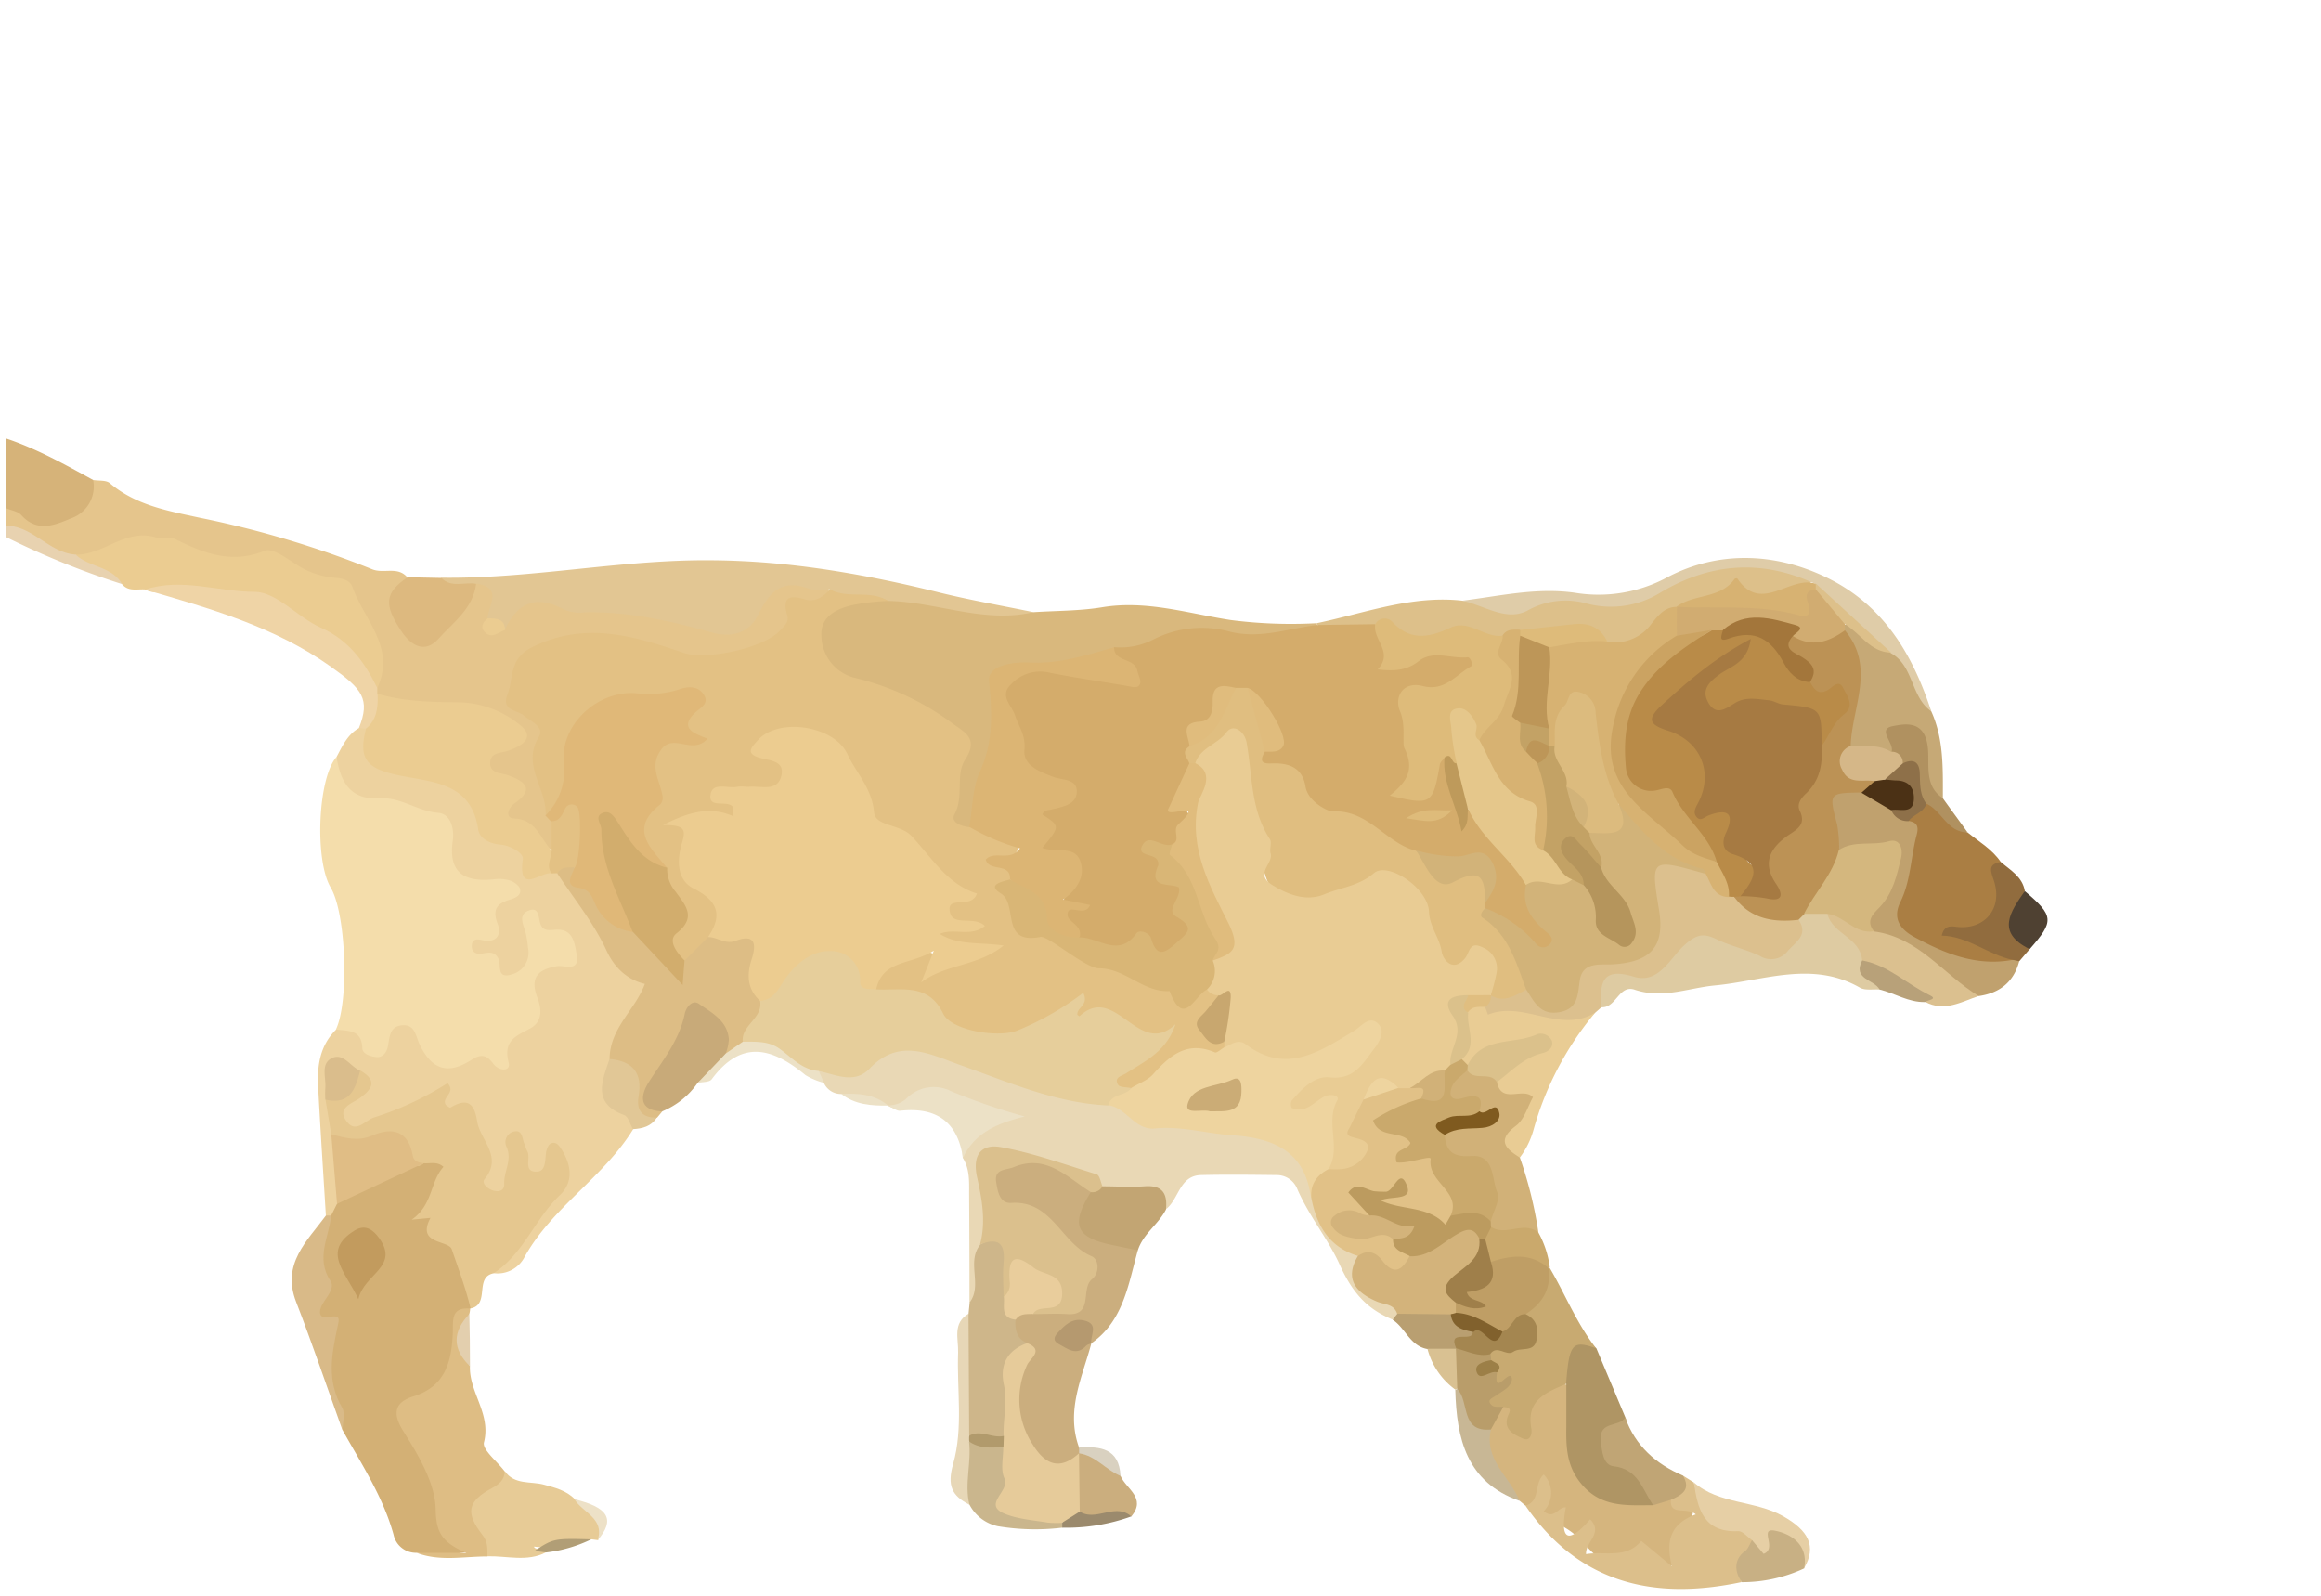 <svg id="Layer_1" data-name="Layer 1" xmlns="http://www.w3.org/2000/svg" viewBox="0 0 400 275"><defs><style>.cls-1{fill:#e5c58c;}.cls-2{fill:#d6b379;}.cls-3{fill:#e8d2b0;}.cls-4{fill:#edd29f;}.cls-5{fill:#f4ddab;}.cls-6{fill:#d3b075;}.cls-7{fill:#d9b87d;}.cls-8{fill:#e9d8b5;}.cls-9{fill:#e2c693;}.cls-10{fill:#e5c78f;}.cls-11{fill:#cbae7e;}.cls-12{fill:#ddbd85;}.cls-13{fill:#ebcc91;}.cls-14{fill:#debd84;}.cls-15{fill:#d5b57e;}.cls-16{fill:#dcc08e;}.cls-17{fill:#ddc08a;}.cls-18{fill:#aa7e43;}.cls-19{fill:#decba2;}.cls-20{fill:#dcbf8b;}.cls-21{fill:#c0a16e;}.cls-22{fill:#af9564;}.cls-23{fill:#e7cb96;}.cls-24{fill:#ceb68a;}.cls-25{fill:#c8aa71;}.cls-26{fill:#d1b178;}.cls-27{fill:#e9cc94;}.cls-28{fill:#c6a976;}.cls-29{fill:#efd4a6;}.cls-30{fill:#dfcca8;}.cls-31{fill:#c8aa79;}.cls-32{fill:#d9ba88;}.cls-33{fill:#c2a573;}.cls-34{fill:#ddb97f;}.cls-35{fill:#dbc08f;}.cls-36{fill:#ece1c6;}.cls-37{fill:#e6cfa5;}.cls-38{fill:#c0a575;}.cls-39{fill:#916c3e;}.cls-40{fill:#cab68d;}.cls-41{fill:#c8b084;}.cls-42{fill:#e7d7b7;}.cls-43{fill:#b09160;}.cls-44{fill:#e1c796;}.cls-45{fill:#c8b795;}.cls-46{fill:#b99f71;}.cls-47{fill:#caa96c;}.cls-48{fill:#4f4132;}.cls-49{fill:#b8a179;}.cls-50{fill:#d9c192;}.cls-51{fill:#9b8a6d;}.cls-52{fill:#e3cfae;}.cls-53{fill:#d9d1c0;}.cls-54{fill:#ede1c7;}.cls-55{fill:#b19e76;}.cls-56{fill:#e3c184;}.cls-57{fill:#e0b878;}.cls-58{fill:#e0bd85;}.cls-59{fill:#dabd8c;}.cls-60{fill:#c29b5e;}.cls-61{fill:#d4ac6b;}.cls-62{fill:#dcb574;}.cls-63{fill:#e6ce9b;}.cls-64{fill:#eed49f;}.cls-65{fill:#e1c187;}.cls-66{fill:#dbc08d;}.cls-67{fill:#d3b37b;}.cls-68{fill:#e6cb9a;}.cls-69{fill:#e9cd9c;}.cls-70{fill:#b5996f;}.cls-71{fill:#eccc90;}.cls-72{fill:#d2ad6d;}.cls-73{fill:#b99d6a;}.cls-74{fill:#e0be80;}.cls-75{fill:#b98b48;}.cls-76{fill:#d2b379;}.cls-77{fill:#bc9255;}.cls-78{fill:#d7b272;}.cls-79{fill:#debb7a;}.cls-80{fill:#8e7049;}.cls-81{fill:#d4b77e;}.cls-82{fill:#4b3115;}.cls-83{fill:#b19a6c;}.cls-84{fill:#bf9e65;}.cls-85{fill:#a48650;}.cls-86{fill:#9c7f47;}.cls-87{fill:#bc9b5f;}.cls-88{fill:#dbc18b;}.cls-89{fill:#7f5a1f;}.cls-90{fill:#d1ac71;}.cls-91{fill:#d5b788;}.cls-92{fill:#81612d;}.cls-93{fill:#9f7f4a;}.cls-94{fill:#d9b676;}.cls-95{fill:#c8a76f;}.cls-96{fill:#e5c78b;}.cls-97{fill:#e0bc7d;}.cls-98{fill:#be9a5b;}.cls-99{fill:#cbac76;}.cls-100{fill:#a67a42;}.cls-101{fill:#cba362;}.cls-102{fill:#a3763b;}.cls-103{fill:#dcbb7e;}.cls-104{fill:#c3a265;}.cls-105{fill:#b5955c;}.cls-106{fill:#bd9658;}</style></defs><path class="cls-1" d="M16.06,82.72c1,.16,2.2,0,2.84.52,4.51,3.85,10.11,4.81,15.6,6a170.35,170.35,0,0,1,29.63,8.86c2,.83,4.42-.58,6.08,1.41-.31,1.13-1.24,2-1.5,3.12a6,6,0,0,0,2.7,6.46c2.48,1.7,3.8-.58,5.33-2.07,2.13-2.08,3.16-5,5.63-6.84,4.32.29,3.74,3,2.87,5.81-.11.54-.55,1.29.1,1.57s1.06-.44,1.49-.89c2.12-3.8,5.06-4.24,9.28-3.49,9.31,1.64,18.8,2.15,28,4.49,2.34.59,4.05-1,5.5-2.73,5-6.14,5.18-6.17,13-3.88,1.1,2.74-1.19,2.84-2.74,3.31-1.27.39-2.33.6-3.13,2-3.36,5.87-12.26,9.43-18.69,7.54-2.55-.76-5.31-.93-7.67-2.09-6.39-3.18-12.27-1.28-18.09,1.44a5.32,5.32,0,0,0-1.1,9.21c2.45,1.92,3.33,4,2.36,6.9-1.29,3.82,2.11,6.9,1.59,10.58a19.31,19.31,0,0,1,.73,2.1,5.3,5.3,0,0,1-.49,4.33c-3.59-.51-5.25-3.92-8.18-5.46-.68-.36-.43-1.59.1-2.27,1.85-2.41.36-3.22-1.63-4.41-3.06-1.83-2.92-3.47.08-5.53.92-.63,2.48-.69,2.5-2.1,0-1.68-1.66-1.8-2.78-2.4-4.75-2.54-10.05-1.57-15.07-2.37-2.12-.33-4.37-.08-5.85-2.11a5,5,0,0,1-.51-1.4c1.78-5.71-1.37-10.18-3.77-14.83-.22-.44-.46-1.07-.86-1.18-5.9-1.6-10.66-7-17.52-5.32a10.13,10.13,0,0,1-7.65-1,16.46,16.46,0,0,0-16.17-.27,9,9,0,0,1-4.82.82c-4.85-.38-8.12-4-12.19-6v-3a1.72,1.72,0,0,1,1.82-.43C11.2,89.74,11.75,89.56,16.06,82.72Z"/><path class="cls-2" d="M16.06,82.72a5.82,5.82,0,0,1-3.85,6.62c-2.8,1.18-5.83,2.44-8.54-.58C3.1,88.11,2,88,1.1,87.58v-12C6.38,77.35,11.21,80.06,16.06,82.72Z"/><path class="cls-3" d="M1.1,90.58c4.65.11,7.41,4.74,12,5,2.76,1.53,7.47,0,8,5.1A140.35,140.35,0,0,1,1.1,92.58Z"/><path class="cls-4" d="M109.1,194.63C104,202.91,95.22,208,90.43,216.57a5.24,5.24,0,0,1-5.37,2.84c2.24-5.13,6.62-8.74,9.6-13.36,1.32-2.05,2.64-3.81,1.28-6.32-3.91,4.63-4.58,4.47-7-1.73-.32,1.69-.28,3.31-.67,4.87-.47,1.88-1.07,3.73-3.54,3.13-1.95-.48-2.61-2-2-3.88.74-2.25-.49-4.19-.65-6.23-.33-4.52-5.19-3.56-6.87-6.33-.3-.49-1.77.56-2.58,1.1-3,2-6.55,2.3-9.62,4a2.87,2.87,0,0,1-4-.82c-1.18-1.66-.51-3,.71-4.43.93-1.06,3.38-1.67,1.48-3.84-1-.65-2.07-2.31-3.19-1.28-1.54,1.4-.55,3.58-.54,5.43a45.1,45.1,0,0,1,.87,5.65c-.06,3.89,1,7.71.72,11.62a4,4,0,0,1-1.5,2.54,1.24,1.24,0,0,1-1.4,0c-.45-7.37-.94-14.74-1.33-22.12-.2-3.67.25-7.2,3.1-10,3.21-2.11,4.68,1,6.64,2.35,1.77-.73,1.85-2.89,3.44-3.58,2.32-1,3.94,0,4.89,2,1.88,4,4.15,5,8.74,3.42,2.62-.93,4.63-1.51,6.68-3.66s3.54-4.09,2.88-7.28c-.51-2.48.85-4,3.18-4.93,1.13-.42,3-.1,3-1.94s-1.9-2-3.26-2.52a16.81,16.81,0,0,1-2.28-1.45c0,1.74.46,3.31.18,4.88a5.11,5.11,0,0,1-3.29,4.06c-2,.8-3.11-.24-4-1.85a3.69,3.69,0,0,0-1.94-1.47c-3.08-1.31-3.65-3-.37-4.68,3.11-1.57.68-6.1,4.7-7-1.93-1.48-3.67-.87-5.26-1.15-3-.52-5.11-2-5-5.18.19-4.55-1.85-6.55-6.26-7.22-2.41-.37-4.76-1.26-7.24-1.63C59.12,138,57.28,135,58,130.44c1-1.86,1.88-3.89,3.91-5a1,1,0,0,1,1.28-.12c.21,4.77,2.8,6.49,7.44,7.35,5.36,1,11.27,2.24,13,9a3.31,3.31,0,0,0,2,2.13c2.56,1.16,5.11,2.2,6.32,5.15.49,1.19,2.12.45,3.21.72a4,4,0,0,1,1.32.55,48.14,48.14,0,0,1,7.73,10.29c2.09,3.89,4.27,7.89,9.72,8.54-3.95,4.65-6.55,8.79-7.95,13.61-.85,3.4-1.05,6.55,2.44,8.83A2.26,2.26,0,0,1,109.1,194.63Z"/><path class="cls-5" d="M58,130.44c.68,4.34,2.35,7.48,7.59,7.14,3.48-.22,6.4,2.22,9.94,2.5,2.1.16,2.81,2.67,2.5,4.82-.8,5.57,2.07,7.12,7,6.64a6.64,6.64,0,0,1,2.48.1,3.3,3.3,0,0,1,2,1.27c.59,1.25-.62,1.82-1.5,2.08-2.35.68-3.23,1.66-2.22,4.29.7,1.82-.3,3.3-2.68,2.73-.92-.22-1.73-.22-1.8.93-.06,1,.6,1.52,1.59,1.41s2.24-.64,3,.85c.53,1.07-.42,3.57,2.31,2.71A3.88,3.88,0,0,0,91,163.33a20.11,20.11,0,0,0-.37-2.45c-.35-1.4-1.44-3.16.4-3.93,2-.85,1.7,1.31,2.16,2.41s1.48.94,2.52.86c3.12-.25,3.34,2.41,3.68,4.35.52,3-2.09,1.71-3.41,1.93-3.33.57-4.7,2-3.34,5.5.73,1.9.89,4.1-1.34,5.27-2.41,1.27-4.61,2.09-3.64,5.83.42,1.6-1.66,1.55-2.66.2s-1.93-1.82-3.67-.7c-4.11,2.66-6.86,1.79-9-2.58-.7-1.46-.75-3.51-3-3.34s-2.17,2.11-2.5,3.73c-.22,1-.92,1.91-2.07,1.74-.94-.13-2.28-.48-2.32-1.55-.13-3.24-2.5-2.92-4.56-3.18,2.32-4.84,1.76-20.07-.91-24.5C54.18,148.16,54.78,134,58,130.44Z"/><path class="cls-6" d="M57.07,209.47l1-2c3.94-4.31,9.63-5.3,14.58-7.72,5,0,5.14.06,3.36,4.38s-2.31,8,2.75,10.37A2,2,0,0,1,80,216c.12,2.59.48,5,2.34,7.08.71.81-.51,1.73-1.25,2.39h0c-2,1.35-1.61,3.46-1.81,5.41-.45,4.52-2,8.44-6.47,10.43-2.86,1.27-2.57,3-1.7,5.61,1.73,5.29,5.9,9.71,5.47,15.81-.15,2.12,3,2.4,3.71,4.72a21,21,0,0,1-8.46.14,3.94,3.94,0,0,1-4-3.11c-1.82-6.57-5.53-12.16-8.78-18-.86-5.7-4.75-11-2-17.15.54-1.21-.55-1.25-1.25-1.53-.85-.35-1.56-1.19-1.29-1.88C56.48,220.62,52.32,214.32,57.07,209.47Z"/><path class="cls-7" d="M178.1,105.5c4-.26,8-.21,11.86-.85,7.61-1.26,14.8,1.07,22.11,2.2a81.22,81.22,0,0,0,14.86.55c.06.27.13.53.19.8-3.67,2.75-8.26,2.92-12.21,2.46-6.25-.72-12.14-.91-18,1.66a11.81,11.81,0,0,1-4.39.62c-4.94,1.22-9.78,2.56-15,2.61-5,0-5.7,1.56-5.33,6.42.27,3.66.22,7.2-1.86,10.54-1.92,3.08-.37,7.34-3.11,10.26-3.1.78-4-.9-3.62-3.51.32-2.29.32-4.69,1.09-6.86,1.26-3.59.24-5.78-3-7.78a44.83,44.83,0,0,0-11.13-5.37,17.42,17.42,0,0,1-6-2.44c-2.62-2-4.54-4.61-4-8s3-4.9,6.17-5.68a32.79,32.79,0,0,1,6.89-.91,11.05,11.05,0,0,1,3.9.22C164.19,104.72,171.16,105,178.1,105.5Z"/><path class="cls-8" d="M145,188.53a3.21,3.21,0,0,1-3-1.88c-.5-.79-1.9-1.38-.54-2.57,4.21,0,8.18-.56,11.57-3.51,1.76-1.54,4-1.18,6.21-.58a143.06,143.06,0,0,1,14.15,4.86c5.77,2.26,11.77,3.42,17.79,4.58,7.19,4.52,15.52,3.91,23.42,5.08,7.57,1.12,10.75,3.74,12.26,11.22A16.25,16.25,0,0,0,234.44,216c-.42,3.92.88,6.7,5,7.76a2.65,2.65,0,0,1,1.84,2.15c-.06.83-.65,1.18-1.31,1.48-4.46-1.85-6.92-4.65-9.12-9.52-1.91-4.24-5.3-8.36-7.29-13a3.79,3.79,0,0,0-3.54-2.37c-4.32-.05-8.64-.11-13,0-3.8.07-3.82,4.21-6.13,5.92-2.74-4-7.43-1.67-10.88-3.35-5-3.88-11.09-4.72-17-5.91-2.59-.52-3.28,1.3-3.13,3.74.25,4.07,1.48,8.16.14,12.26a28.46,28.46,0,0,0-.78,5.66c-.19,1.47.07,3.34-2.16,3.66q0-9.37-.06-18.74c0-2.13.12-4.29-1.1-6.21-.46-4.66,3.58-5.19,6.34-7.18a45.48,45.48,0,0,1-5.61-1.86c-3.5-1.54-6.9-2.35-10.41,0a2.79,2.79,0,0,1-3.28,0h0C150.4,189.55,147.61,189.29,145,188.53Z"/><path class="cls-9" d="M178.1,105.5c-8.58,2-16.69-1.8-25.1-1.94-1.7-1-3.5-.55-5.24-.25-2,.32-3.57,0-4.74-1.74-1.17,0-2.46.32-3.48-.07-4.62-1.77-6.86.31-8.82,4.35-1.45,3-4.27,4.2-8,3.16-7.16-2-14.43-3.66-22-3.47a7,7,0,0,1-3.42-.44c-4.78-2.64-8.1-1.37-10.29,3.46-.88-.84-2.36-.79-3-2,.19-2.28,2.74-5.36-2-6-2.26,1.28-4.47,2.27-6-1,15.74.22,31.22-3.21,47-3,13.37.13,26.28,2.42,39.15,5.62C167.45,103.47,172.8,104.4,178.1,105.5Z"/><path class="cls-10" d="M81.1,225.49c-.82-3.47-2.11-6.86-3.24-10.19-.55-1.63-6.17-.79-3.67-5.42l-3.24.31c3.69-2.55,3.14-6.54,5.48-9.1-1.11-1-2.3-.52-3.39-.63-.38.35-1.12.65-1.29.38-2.61-4.43-6.47-4.54-10.87-3.46-1.51.37-2.77-.76-3.79-1.89q-.5-3-1-6c2.67-.85,4.1-3.17,6-5,2.88,1.67,2.23,3.09-.12,4.77-1.28.91-4,1.66-2.23,4,1.63,2.14,3.15-.2,4.75-.69a53.86,53.86,0,0,0,12.64-5.91c1.58,1.66-1.14,2.43-.29,3.77.25.15.65.52.79.44,2.8-1.65,4.09-.93,4.6,2.35s4.52,6.08,1.27,10c-.58.7.61,1.77,1.69,2S86.94,205,86.9,204c-.09-2.12,1.41-4.08.41-6.33a1.87,1.87,0,0,1,1.42-2.7c1.33-.22,1.25,1.24,1.62,2.1.19.45.32.94.55,1.38.6,1.16-.78,3.54,1.6,3.46,1.56,0,1.43-1.93,1.6-3.24.08-.58.38-1.4.82-1.6.94-.44,1.49.41,1.92,1.11,1.65,2.68,2,5.56-.37,7.8-4.3,4.09-6.26,10.12-11.41,13.45C81.7,220.11,84.51,224.82,81.1,225.49Z"/><path class="cls-11" d="M196.09,215.48c-1.65,5.86-2.47,12.13-8,16-1.12-1.24-1.92-3.81-4.15-1.11,1.16,1.69,3,0,4.15,1.1-1.57,5.88-4.46,11.61-2.12,18,.14.21.27.43.4.64,0,.24-.1.49-.16.73-3.37,3-5.52,3.13-8.19,0-3.59-4.23-4.18-9.11-2.74-14.36.41-1.47,2-2.85.49-4.54a4.36,4.36,0,0,1-1.37-4.85c.7-1.34,2-1.69,3.32-1.88,7.4-.15,8.23-.61,9-4.94.19-1,.51-2.15-.36-2.81-3.63-2.76-5.57-7.57-10.71-8.52-3.08-.57-5.52-2.5-4.77-5.84s3.85-3.64,6.85-3.35A15.31,15.31,0,0,1,188.46,205a5.23,5.23,0,0,1-.46,2.89c-1.09,3.08.22,4.71,3.21,5.36C193,213.66,194.77,214.07,196.09,215.48Z"/><path class="cls-12" d="M105.05,182.49c.07-5.42,4.43-8.42,6.08-12.94-2.44-.57-5-2.2-6.65-5.84-2.17-4.69-5.56-8.82-8.43-13.19-.1-2,1.28-1.65,2.5-1.54,3.57,3.64,5.7,8.7,10.73,10.89a18.37,18.37,0,0,1,5.66,5.23c.92,1.37,1.86,1.85,2.68-.11,1.22-1.85,2.27-3.87,4.75-4.33a24.26,24.26,0,0,1,3.41.05c5,.08,5.41.39,5,5.26a13.52,13.52,0,0,0,.92,6.19c.82,3.23-1.55,5.13-3.07,7.39-1.22.69-1.82,2.44-3.63,2.1-.72-.78-.61-1.83-.88-2.77-.54-1.83-1.6-3.55-3.48-3.77-2.3-.28-2.15,2.09-2.61,3.52a20.81,20.81,0,0,1-3.81,6.29c-1.71,2.22-2.17,4.38-.08,6.61l-.89,1.07c-2.74,1.27-4.21-.11-4.29-2.63C108.84,186.73,107.06,184.61,105.05,182.49Z"/><path class="cls-13" d="M21.05,100.69c-1.74-3.12-5.64-2.88-8-5.1,4.81.06,8.57-4.53,13.73-3,1.09.32,2.48-.15,3.43.32,4.93,2.45,9.72,4.33,15.42,2,1.28-.51,3.67,1.22,5.31,2.29a14.28,14.28,0,0,0,6.45,2.34c1.38.14,2.87.26,3.36,1.66,2,5.64,7.54,10.44,4.26,17.37a1.62,1.62,0,0,1-2.13-.77c-3.2-8.19-11.48-10.32-18-13.78-4-2.1-9.92-1.54-15-2-1.62-.14-3.31.43-4.87-.43C23.66,101.48,22.14,102,21.05,100.69Z"/><path class="cls-14" d="M71.81,267.6h8.56c-4.49-1.92-5.21-3.78-5.29-7.56-.11-4.54-3-9.31-5.58-13.42-2.13-3.38-1.18-5.08,1.8-6,5.49-1.74,6.5-6,6.73-10.79.1-2.11-.47-4.62,3-4.32a5,5,0,0,1-.15.94,10.14,10.14,0,0,0,.11,9c-.15,4.49,3.67,8.17,2.42,13.1-.33,1.27,2.29,3.3,3.56,5s-.11,2.82-1.31,3.62c-2.8,1.89-3.89,4-1.55,7a2.82,2.82,0,0,1-.13,4.05C79.94,268.21,75.81,269.12,71.81,267.6Z"/><path class="cls-15" d="M262.9,259.47l-1-.83c-3.36-3.31-7-6.5-6-12a7.27,7.27,0,0,1,2.66-4.47c3.13-1.17,2.21,2,3.53,3.46,1.5-4,2.54-8.68,8.39-6.85,1,2,.72,4.21.74,6.34.11,10.14,2.89,12.9,13.09,12.93a14.45,14.45,0,0,1,3.6,0c4.77,1.78,4.77,1.78,1.94,6.13-.18.28-.48.53-.51.85-.39,4.43-1.21,7.68-5.85,2.55-.87-1-1.76.32-2.61.63-4.45,1.6-5.16.79-8.25-2.61a13.66,13.66,0,0,0-4.6-3.19c-3.66-1.06-2.49-3.07-1.91-5.29C265.28,258.45,264.87,260,262.9,259.47Z"/><path class="cls-16" d="M276,173.57l-1.07.94a10.35,10.35,0,0,1-10.15,2c-2.21-.69-4.32-1.36-6.69-.6-1.48.48-2.57-.14-2.69-1.88a3.91,3.91,0,0,1,1.34-2.56c2.21-.62,4.31-1.91,6.76-1.19,4.86,3.73,5,3.75,7.59-1.76,1.26-2.73,3.55-3.23,6.09-3.51,6.78-.76,8.19-2.68,6.91-9.44-.15-.82-.4-1.62-.52-2.44-.62-4.25.57-5.48,4.84-5a12.61,12.61,0,0,1,5.23,1.46c1.8,1,2.52,3.39,4.74,3.92a11.65,11.65,0,0,1,1.29.6c2.86,2.91,6.8,3,10.41,3.95,2,1.62,1.67,3.41.24,5.15-1.62,2-3.49,3.62-6.33,2.92a36.44,36.44,0,0,1-6.53-2.31c-3.17-1.45-5.67-.82-8,1.64-2.57,2.72-5.41,4.74-9.56,3.93C276.65,168.72,277.65,172.48,276,173.57Z"/><path class="cls-17" d="M226.93,107.4c8.27-1.73,16.33-4.84,25-3.89,9,1,18-1.76,27,0a6.86,6.86,0,0,0,5.19-1.29c9.09-6,18.73-6.55,28.75-2.63-3.2,3.42-8.28,4.6-12.11,2.71-.94-.47-2-1-2.72-.25-2.5,2.64-6.28,1.68-9.05,3.44a23.45,23.45,0,0,0-4.61,3.8c-2.26,2.1-4.77,3-7.77,1.78-2.6-2.31-5.64-2.53-8.87-1.85a26.76,26.76,0,0,1-5.43.64,15.77,15.77,0,0,0-3.68.51c-4.4-.54-8.72-1.22-13.16.23-3.32,1.07-5.92-3.08-9.47-1.93-3.07.15-6.23,1.06-9-1Z"/><path class="cls-18" d="M339.08,143.44c2,1.62,4.25,2.92,5.73,5.1-.31,1.52.37,2.94.42,4.41.17,4.69-2.6,7.83-7.19,8,2.73.66,5,1.88,7.48,2.7,1,.34,2.41.91,1,2.43-7,2.35-12.67-.8-18.19-4.31-2.58-1.65-2.79-4.32-1.86-7.13,1.37-4.1,2.48-8.27,2-12.67,0-2.17,1.56-3,3.23-3.78C335.44,138.21,335.94,142.67,339.08,143.44Z"/><path class="cls-19" d="M276,173.57c-.29-4-.08-7,5.6-5.25,4.3,1.3,6.24-3.28,8.78-5.53,2.06-1.83,3.27-2,5.49-.91s5,1.7,7.42,2.85a3.64,3.64,0,0,0,4.86-.91c1.42-1.55,3.59-2.79,1.76-5.38-.14-.93.44-1.38,1.18-1.72a5.3,5.3,0,0,1,3.72.16c2.48,2.48,6,4,6.85,8-.8,2.5,2.62,3.32,2.28,5.65-1.15-.09-2.51.19-3.41-.33-8.23-4.73-16.72-1.16-24.92-.39-4.63.43-9,2.36-13.84.76C279,169.59,278.55,173.75,276,173.57Z"/><path class="cls-20" d="M262.9,259.47c2.66-.77,1.4-3.86,3.15-5.37a4.56,4.56,0,0,1,0,6.32c1.84,1.54,2.45-.78,3.81-.66-1,5.29.14,6.71,4.19,2.06,2.31,2.35-.81,3.86-.71,6,3.29-.55,6.91.87,9.52-2.28l5.28,4.38c-1.07-4.2-.39-7.29,4.11-8.95-1.58-1.37-4.51.34-4.29-2.51a25,25,0,0,1,2.06-4.18l1.9,1.19c1.25,5.43,6.33,6.54,10.19,9,1.2,3.16-3.31,5-1.95,8.16C285.07,275.84,272.13,272.89,262.9,259.47Z"/><path class="cls-21" d="M328.93,141.47c1.5.24,1.77,1,1.37,2.45-1,3.8-1,7.85-2.77,11.47-1.44,2.87-.08,4.75,2.39,6.09,5.27,2.86,10.71,5.08,16.93,3.93a.81.81,0,0,1,1.14.24c-.95,3.6-3.37,5.49-7,6-2.8,0-5-1.75-6.76-3.39a40.65,40.65,0,0,0-11.91-7.43c-1.35-1.51-1.08-3,.05-4.49a21.51,21.51,0,0,0,2.45-3.74c2.33-5,1.57-6.06-3.83-5.82-1.57.08-3.31.91-4.68-.66a18,18,0,0,1-1.32-4.2c-1.39-5.16-.54-6.2,5.12-6.36a13.29,13.29,0,0,1,5.94,3A25.09,25.09,0,0,1,328.93,141.47Z"/><path class="cls-22" d="M284.91,259.39c-4.55,0-9.05.47-12.49-3.81-2.44-3-2.53-6.24-2.48-9.7,0-2.47,0-4.93,0-7.39-1.34-1.41-1-3-.55-4.64,1.08-3.69,2.53-4,5.73-1.5l5,11.92a1.26,1.26,0,0,1-.5,1.68c-3.38,2.51-2.52,4.56.74,6.19C283.37,253.66,285.21,255.82,284.91,259.39Z"/><path class="cls-23" d="M84,268.19c0-1.27.1-2.46-.84-3.66-3-3.84-2.62-5.81,1.67-8.11,1.29-.7,2.1-1.43,2.16-2.9,1.69,2.41,4.45,1.7,6.76,2.33,1.92.52,3.86,1,5.32,2.51,2.37,1.76,6.51,2.53,4,7.05l-1.11-.14c-3.33.21-6.48,1.82-9.9,1.25l0,.12c.52.6,1.61,0,2,.89C90.84,269.19,87.39,268.1,84,268.19Z"/><path class="cls-24" d="M175,227.44c-.09,1.72.19,3.26,2,4a16.09,16.09,0,0,0-2.6,11.72,5.6,5.6,0,0,1-1.3,4.56c-2.58,1.09-5,1.35-6.9-1.27,0-6.7-.9-13.44.72-20.08.06-.64.13-1.28.19-1.92,2.28-3-.64-7,1.86-10,4-2,4.88-1.56,5.31,2.51a53.45,53.45,0,0,1,.08,5.37C174.59,224,174,225.82,175,227.44Z"/><path class="cls-25" d="M275.08,232.35c-4.11-1.45-4.65-.81-5.18,6.14-3.38,1.45-6.9,2.75-6,7.63.18.92-.14,2.37-1.48,1.77s-3.23-1.42-2.67-3.51c.27-1,1.13-1.79-.66-1.91-1.64.79-3.91.89-2.71-1.36a7,7,0,0,0,.89-4.57c2.16-1.62-1.57-1.21-.81-2.34a2.59,2.59,0,0,1,.12-1.35c.73-1.15,1.89-1.07,3-1.11,3.73-.12,4.56-1.91,2.86-5.09.27-3.18,3.79-4.7,4-7.89l.56-.39C269.75,223,271.71,228.09,275.08,232.35Z"/><path class="cls-26" d="M261.93,199.48a70.46,70.46,0,0,1,3.21,13c-2.81.56-5.65,1.6-8.32-.45a3.41,3.41,0,0,1-.56-1.31c-.13-1.8.55-3.59.31-5.35-.31-2.27-.91-5.07-3.82-4.81-4.31.39-4.45-2.12-4.46-5.1,1.45-2.75,4.25-1.53,6.42-2.14,1.59-.46,1.33-.88.23-1.58-.32-.51-.42-1.36-1.22-1.25-2.05.28-4.18.47-4.38-2.28-.18-2.45,1.34-3.85,3.77-4.2,1.91.2,3.85.27,5.38,1.68,1.42,2.57,5.91.46,6.35,3.55.32,2.29-2,4.32-3.19,6.48C261,197,261.46,198.24,261.93,199.48Z"/><path class="cls-27" d="M261.93,199.48c-2.52-1.55-4-3-.65-5.49,1.42-1.08,2-3.28,2.91-4.91-1.77-1.83-5.39,1.29-6.21-2.58,1-3.48,4.29-4.58,7.64-6.54a24.22,24.22,0,0,0-12.74,3.81,1.44,1.44,0,0,1-1.44-1.32c1.17-2.77-.16-5.85,1.07-8.63a2.2,2.2,0,0,1,3.43-.3c.16.44.33.89.49,1.34,6.11-2.51,12.39,3.36,18.48-.35a54.09,54.09,0,0,0-10.61,20.14A14.32,14.32,0,0,1,261.93,199.48Z"/><path class="cls-28" d="M332.83,122.58c2.18,4.79,2,9.89,2,15-2.34.24-2.59-1.54-2.95-3.12-.3-1.27-.31-2.61-.69-3.87-.46-1.53-.42-3.44-2.47-3.87-2.63-.55-1.58,2.47-3,3.17a11.22,11.22,0,0,1-6.59-.84c-2-2.39-.82-5.08-.44-7.55.67-4.31.76-8.43-1.41-12.36a2.88,2.88,0,0,1,.34-1.41c3.85-.72,5.31,3.7,8.69,4C329.91,114.48,330.42,119.1,332.83,122.58Z"/><path class="cls-29" d="M25,101.61c6.29-2.1,12.59.38,18.89.39,3.78,0,7.39,4.39,11.36,6.15,4.87,2.15,7.57,5.95,9.77,10.41l0,1c1.25,2.64,1.64,5-2,6l-1.17-.09c2-5,.59-6.73-4.81-10.56C47.34,108,36.2,104.86,25,101.61Z"/><path class="cls-30" d="M332.83,122.58c-3.57-2.48-3-7.83-6.93-10-4.54-3.46-9.51-6.44-12.88-11.25,0-.23-.09-.45-.14-.68-9.16-4.32-18.16-3.65-26.69,1.46A16.23,16.23,0,0,1,273.41,104a13.35,13.35,0,0,0-10.05,1.16c-3.75,2.07-7.6-.89-11.41-1.63,6.47-.8,12.85-2.33,19.52-1.37a24.91,24.91,0,0,0,16-2.74c8.46-4.41,18.21-4.31,27.29.09C324.58,104.24,329.6,112.72,332.83,122.58Z"/><path class="cls-31" d="M114.11,191.53c-4.18-.17-3.71-2.85-2.27-5.1,2.4-3.74,5.23-7.18,6.16-11.71.22-1.09,1.29-2.55,2.46-1.73,2.21,1.54,4.93,2.92,5.15,6.15a8.79,8.79,0,0,1-.53,2.4c-.1,3.14-3,3.66-4.85,5.08A13.83,13.83,0,0,1,114.11,191.53Z"/><path class="cls-32" d="M57.07,209.47c-.37,3.74-2.72,7.36-.12,11.28.82,1.23-.65,2.72-1.39,4-.61,1.08-.8,2.6,1.12,2.21,2.1-.43,1.75.45,1.47,1.77-1,4.67-1.89,9.3.81,13.84.58,1,.08,2.59.07,3.92-2.66-7.38-5.17-14.82-8-22.13-2.55-6.56,1.87-10.47,5.14-14.89Z"/><path class="cls-33" d="M196.09,215.48l-4.36-.91c-6.37-1.3-7.26-3.48-3.74-9.13a2.28,2.28,0,0,1,2-1c2.42,0,4.84.16,7.24,0,3.07-.24,4,1.2,3.71,4C199.64,211,197,212.61,196.09,215.48Z"/><path class="cls-34" d="M76.06,99.6c1.75,1.77,4,.66,6,1-.52,4.29-4,6.69-6.53,9.52-2.19,2.44-4.59,1.35-6.4-1.4-3-4.54-2.86-6.54,1.12-9.24Z"/><path class="cls-35" d="M322.93,160.51c7.71,1,12,7.43,18.07,11.13-3,1-5.92,2.8-9.23,1-3.2-3-7.84-3.84-10.85-7.14-.31-3.93-5.09-4.5-6-8C318.48,156.1,320.27,159.46,322.93,160.51Z"/><path class="cls-36" d="M153,190.49a4.59,4.59,0,0,0,3.49-1.44,6.58,6.58,0,0,1,7.42-1,109.17,109.17,0,0,0,12.68,4.36c-4.51,1.12-8.57,2.7-10.63,7.13-.94-6.27-4.62-8.8-10.82-8.12C154.48,191.48,153.72,190.81,153,190.49Z"/><path class="cls-37" d="M301.94,265.41c-.8-.55-1.61-1.59-2.38-1.55-6,.27-7-3.86-7.63-8.39,4.39,3.8,10.47,3.06,15.35,5.8,4.35,2.45,5.87,5.18,3.62,9-1.24-1.1-1.42-3-2.86-3.92-.74-.48-1.39-1.35-2.26.12C303.33,270.62,302.78,267.35,301.94,265.41Z"/><path class="cls-38" d="M284.91,259.39c-1.85-2.66-2.53-6.25-6.86-6.72-1.76-.2-2-2.6-2.16-4.51-.31-3.37,3.23-2.16,4.2-3.88,1.76,4.88,5.26,8,9.94,10,1.47,2.46-.23,3.35-2.06,4.18Z"/><path class="cls-39" d="M348,165.65l-1.14-.24c-4.27-.89-7.68-4.08-12.23-4.18.4-1.66,1.38-1.67,2.41-1.53,4.92.68,8.18-3.11,6.59-7.92-.56-1.69-1.11-2.84,1.19-3.24,1.66,1.43,3.71,2.54,4.14,5-.89,3.44-1.82,6.88.85,10Z"/><path class="cls-40" d="M183.06,263.26a38.89,38.89,0,0,1-11.14-.26,7.21,7.21,0,0,1-4.83-3.69c-2.89-3.53-1.2-7.21-.34-10.85a11.21,11.21,0,0,1,6.2.51,6.2,6.2,0,0,1,1.18,6.07c-1.17,4.49,1.22,5.54,4.82,5.92a8.34,8.34,0,0,1,3.8,1,1,1,0,0,1,.42.82C183.17,263.1,183.13,263.26,183.06,263.26Z"/><path class="cls-11" d="M193.11,254.34c.94,2.24,4.53,3.77,1.86,7-1.64-.86-3.18.1-4.72.33-2.1.32-3.9.25-5.05-1.83-1-3.23-1-6.39.79-9.38h0C189.6,249.47,191.28,252,193.11,254.34Z"/><path class="cls-41" d="M301.94,265.41l2,2.36c2.43-.92-.88-4.52,1.9-4s5.88,2.41,5.08,6.51a25.36,25.36,0,0,1-10.73,2.37c-1.47-2.09-1.2-4.09.56-5.36C301.3,266.89,301.55,266.05,301.94,265.41Z"/><path class="cls-42" d="M167,248.42c.45,3.63-.83,7.27.07,10.89-3-1.56-3.89-3.23-2.8-7.06,1.75-6.15.62-12.75.85-19.16.08-2.38-1-5.06,1.79-6.7l.12,21.07c.28.22.36.44.26.65S167.12,248.42,167,248.42Z"/><path class="cls-43" d="M326,129.52c.46-1.52-2.6-3.85.21-4.39,2-.38,5.41-1.1,6,3.47.41,2.92-.74,6.73,2.6,8.94,1.43,2,2.86,3.93,4.28,5.9-3.51,0-4.43-3.73-7.1-4.94-3.18-1-1.29-5.21-4.06-6.47A5.92,5.92,0,0,1,326,129.52Z"/><path class="cls-44" d="M105.05,182.49c4,.37,5.71,2.4,5,6.45-.41,2.36.58,3.74,3.15,3.65-1,1.55-2.48,1.9-4.12,2-.49-.83-.8-2.16-1.5-2.42C102,190.13,103.76,186.27,105.05,182.49Z"/><path class="cls-45" d="M256.94,246.36c-1.22,5.25,3.33,8.17,4.93,12.28-9.14-3.21-10.85-10.73-11.07-19.11l.6-.3C254.12,240.92,253.9,244.91,256.94,246.36Z"/><path class="cls-46" d="M240,227.43l.85-1.07c2.82-2,5.79-1,8.74-.47a24.45,24.45,0,0,1,4.53,3.37c.21,2-1.19,2.1-2.49,2-1.88-.21.18.88-.4,1a2.2,2.2,0,0,1-1,1,4.33,4.33,0,0,1-4.18-.77C243,232,242.2,228.83,240,227.43Z"/><path class="cls-47" d="M257,211.45c2.55,1.66,5.65-1.15,8.15,1a16.68,16.68,0,0,1,1.94,5.94l-.25.15c-3.35-.59-6.78-.31-10.14-.86a5,5,0,0,1-1.52-4A2.53,2.53,0,0,1,257,211.45Z"/><path class="cls-48" d="M349.8,163.56c-5.9-2.87-3.31-6.45-.85-10C354,157.84,354.05,158.72,349.8,163.56Z"/><path class="cls-49" d="M320.92,165.51c4.48.81,7.71,4.09,11.66,6,1.48.71-.43.81-.81,1.17-2.84.08-5.21-1.52-7.85-2.16C323,168.77,319.23,168.79,320.92,165.51Z"/><path class="cls-36" d="M120.23,186.62l4.85-5.08,3-2.07c6.1-2.9,9.15,2.08,13,5,.31.71.61,1.42.92,2.14a11.92,11.92,0,0,1-3.18-1.33c-5.65-4.67-11-6.29-16.18.73C122.21,186.54,121,186.44,120.23,186.62Z"/><path class="cls-50" d="M246,232.43l4.93,0c1.86,2.24,1.79,4.54.23,6.88l-.34.17A12.63,12.63,0,0,1,246,232.43Z"/><path class="cls-51" d="M186.08,260.49c2.82,1.78,6.12-1.59,8.89.83a32.9,32.9,0,0,1-11.91,1.94c0-.27,0-.55,0-.83A2.69,2.69,0,0,1,186.08,260.49Z"/><path class="cls-52" d="M81,235.45c-3.11-3-3-6-.11-9Q81,230.94,81,235.45Z"/><path class="cls-53" d="M193.11,254.34c-2.52-1-4.27-3.49-7.14-3.89,0-.33,0-.66,0-1C189.6,249.23,192.87,249.57,193.11,254.34Z"/><path class="cls-54" d="M103,265.41c1.23-3.78-2.59-4.73-4-7.05C104.89,259.78,106.05,261.86,103,265.41Z"/><path class="cls-55" d="M94.11,267.53l-2-.26c3.26-2.15,3.37-2.17,9.78-2A24,24,0,0,1,94.11,267.53Z"/><path class="cls-36" d="M145,188.53c2.89-.15,5.7,0,8.06,2C150.15,190.57,147.35,190.37,145,188.53Z"/><path class="cls-56" d="M122,161.51l-4,4c-2.77-.32-3.51-2.9-2.46-4.24,2.66-3.42.41-5.71-.93-8.35a17.45,17.45,0,0,1-1.07-2.79c-3-3.87-5.3-7.74-1.12-12.34.95-1.06-.12-2.55-.33-3.83-.41-2.44-.18-5.75,2.07-6,4.94-.65,3.5-4.75,5.41-7.56-4.5-.09-8.63.12-12.66.28-4.66.18-8.57,6.19-8.47,12,.06,3.61-.55,6.62-4.42,7.93C94.41,136,89.8,132,92.85,127c1.07-1.74-1.38-2.66-2.58-3.69s-3.92-.77-2.8-3.67.18-6.08,4.26-8.11c9.14-4.54,17.57-1.91,26.16,1,3.89,1.3,13.87-.89,16.54-3.88.66-.73,1.59-1.41,1.26-2.53-.88-3,.1-3.73,3-2.83,1.77.56,3.18-.42,4.35-1.72,3.11,1.73,6.93,0,10,2a38.2,38.2,0,0,0-5.41.57c-3.33.59-6.26,2.06-6.07,5.39a7.57,7.57,0,0,0,5.78,7.29,46.18,46.18,0,0,1,16.57,7.67c2.18,1.66,4.9,2.63,2.42,6.43-1.72,2.61-.15,6.33-1.83,9.4-.75,1.36,1.13,2.07,2.54,2.22,2.13-.58,3.88.49,5.7,1.28,3.69,1.59,3.63,1.53,1.12,4.79-.56.73,1.08,1.46.69,2.48-.17,5.28,3.32,9.47,8.65,12.11,5.64,2.78,12.12,3,17.52,6.19,2.31,1.36,4.3,2.9,6.86.73a3.39,3.39,0,0,1,2.52,1.11,1.92,1.92,0,0,1-.29,2.22c-2.83,3-1,4.7,1.57,6.27a2.47,2.47,0,0,1,0,1.4c-.1.14-.21.39-.29.38-6.62-.71-10.63,4.58-15.94,6.89-1.36.09-2.84.15-3.35-1.43s.86-2.35,1.92-3.12c2-1.45,4.3-2.53,6.33-4.94-3.13-.25-6.14-.28-7.91-3a1.72,1.72,0,0,0-1.8-.67c-3.57,1.05-7.45-1.22-11,1.82-5.25,4.5-11.2,4.27-15.92-.7-3.62-3.81-8.34-4.13-12.64-5.85.54-3.71,6.2-7.69,9.22-6.48,4.11,1.64,4.11,1.64,8.61.1-1.22-.81-2.66-.32-3.86-.84s-3.63-.47-3.49-2.14c.18-2.16,2.49-1.47,4-1.59-3.55-2.2-3.58-2.73-.13-6-2.94-1.55-5.9-3.05-7-6.5a1.88,1.88,0,0,0-1-1.05c-6.77-2.5-8.54-9-11.71-14.44s-7.3-6.26-13.38-2.94c1.06,2,4.71,2.58,3.43,5.81-.75,1.88-2.18,2.25-10,2.61.73,1.08,2.39,1.52,1.91,2.94s-1.68,1.32-2.85,1.43c-1.89.18-5-1.3-5.35,1.15-.45,3.47-1.65,7.47,2.22,10.48C126,156.57,125.86,157.38,122,161.51Z"/><path class="cls-57" d="M94,140.54a11,11,0,0,0,3.16-9.3c-.54-6.65,6.24-12.47,12.71-11.75a17.32,17.32,0,0,0,7.37-.75c1.38-.46,3.11-.55,4.07,1s-.6,2.21-1.52,3.08c-2.91,2.77.07,3.64,2.14,4.48-2.61,2.94-5.93-1.15-8.07,2-2,2.83-.1,5.27.32,7.88a1.77,1.77,0,0,1-.36,1.42c-5.55,4.32-1.61,7.6,1.17,11-2.86,1.57-4.15-.91-5.82-2.3s-2.57-3-4.07-5.15c.42,5.27.91,9.76,3.4,13.84.81,1.33,1.8,2.9.51,4.59a8,8,0,0,1-6.41-4.76c-.58-1.23-.91-2.58-2.92-2.83-2.42-.31-1.2-2.1-.67-3.41,0-1.6,0-3.19-.08-4.78-.12-2.89-1.69-3.28-3.92-3.19Z"/><path class="cls-13" d="M63.08,125.56c1.93-1.58,2.06-3.76,2-6,4.58,1.35,9.29,1.43,14,1.47a17.12,17.12,0,0,1,10.65,4c2.69,2.2-.1,3.62-2.15,4.35-1.22.43-2.94.25-3.09,1.89-.18,2.08,1.75,1.86,3.11,2.35,2.81,1,4.68,2.37,1,4.88-1,.73-1.63,2.47,0,2.55,3.8.16,4.49,3.4,6.4,5.44,1.1,1.32.42,2.65,0,4-1.86-.26-5.78,3.8-4.89-2.47.13-1-2.15-2.34-3.88-2.47s-3.58-1-3.82-2.63c-1.19-8.13-8-8.12-13.61-9.29S61.71,130.85,63.08,125.56Z"/><path class="cls-56" d="M95.06,150.51c-1-1.32,0-2.65,0-4v-5c1.43,0,1.8-1.1,2.34-2.16a1.25,1.25,0,0,1,2.07-.3c.87.76.51,9.33-.41,10.43-1.1,0-2.27-.17-3,1Z"/><path class="cls-13" d="M84.05,106.56c1.45,0,2.91,0,3,2-1.14.37-2.26,1.62-3.47.4C82.74,108.13,83.18,107.23,84.05,106.56Z"/><path class="cls-58" d="M57.09,195.49c2.34.58,4.55,1.29,7.06.2,3.5-1.52,6.25-.82,7,3.52.17.95,1,1.15,1.86,1.25l-14.93,7Z"/><path class="cls-59" d="M62.06,184.5c-.79,3.09-1.7,6-6,5a18.54,18.54,0,0,1,0-2c.16-1.73-.8-4,.93-5.05C59.1,181.21,60.34,183.82,62.06,184.5Z"/><path class="cls-60" d="M61.76,223.9c-2.17-4.71-6.45-8.24-.66-11.84,1.88-1.16,3.21-.11,4.23,1.29C68.94,218.33,62.67,219.55,61.76,223.9Z"/><path class="cls-61" d="M227,107.71l10-.14c2.06,4.73,4.52,7.75,10.43,4.5,1.62-.89,6.06-1.6,6.7,2s-3.35,3.91-5.68,5.2c-1,.56-2.29.21-3.43.38-1.81.27-2.9,1.35-2,3.1,2.4,4.65.24,9.12,0,13.75,2.12.44,3.1-.85,3.7-2.83.4-1.31.13-3.17,2.3-3.26,1.67,2.64,2.05,5.72,2.92,8.63.34,1.11.73.6,1.26.31A60,60,0,0,1,263.71,152c-.81,3.63,1.36,5.87,3.67,8.12a2.1,2.1,0,0,1,.21,3.12c-.92,1-2.25,1.25-3.1.38-2.74-2.81-6.71-3.95-9.25-7a4.45,4.45,0,0,1,0-1.41c2.15-5.86,1.68-6.63-4.27-6.5a22.82,22.82,0,0,1-7.65-1.21c-5.1-1.82-9-6.06-14.64-6.94a6.46,6.46,0,0,1-4.14-3.41,7.82,7.82,0,0,0-5.95-4.68c-1.64-.29-2.74-1.37-1.42-3.23,3-2.64,1.93-7.4-2.21-9.4l-2-.13c-.66,0-1.78-.08-1.87.32-.78,3.36-4.13,5-5.3,8a21.17,21.17,0,0,0-.12,3.9c-.35,2.86-3.4,5.38-.46,8.78.65.75-1.1,4.16-3.16,5.51-5.23.84.34,3.07-.57,4.46,4.38,1.72,2.33,6.28,3.91,9.33,1.24,2.38-4.34,5.63-6.93,4-1.14-.7-2.06-1.92-3.48-1-3.46,2.13-6.32.41-9.23-1.21-3-2.87-3-6.24-1.5-9.77.9-2.15.4-3.43-1.87-4.18-1.38-.45-4.18-.21-3.2-2.58s-2.67-6.64,2.69-7.39a1.53,1.53,0,0,0,1.14-1.12c-.07-1.63-1.72-1.57-2.81-2.06-2.94-1.34-4.89-3.32-5.06-6.74a12.46,12.46,0,0,0-1.59-4.67c-.94-2-1.94-4.06-.08-6a7.33,7.33,0,0,1,6.67-2.38c4.55.66,9.19.53,13.72,1.74.43-2.33-3.64-2.59-1.85-5.12a12.39,12.39,0,0,0,6.72-1.3,18.31,18.31,0,0,1,13.09-1.41C217.17,110.21,222,108.28,227,107.71Z"/><path class="cls-62" d="M192,111.56c0,2.62,3.52,1.75,4,4,.16.78.71,1.69.47,2.3-.35.86-1.36.51-2.19.36-4.55-.8-9.13-1.42-13.64-2.35a6.84,6.84,0,0,0-6.34,2c-2.16,2,0,3.6.6,5.33.66,2,1.9,3.52,1.65,6-.27,2.71,2.58,3.76,5,4.69,1.52.58,4.31.27,4,2.83-.24,2-2.54,2.34-4.31,2.77-.62.16-1.33.09-1.6.87,3.09,2,3.09,2,0,5.75,2.25.89,5.61-.52,6.56,2.36.82,2.46-.44,4.74-3,6.56l4.66.92c-.92,2.3-3.94-.52-3.87,1.73,0,1.2,2.64,1.78,2.07,3.81-2.08,1.57-4,.63-5.12-1-2.1-3.16-4.66-5.93-6.87-9,.07-2.92-3.58-1.16-4.19-3.36,1.53-1.67,4.2.46,5.91-1.94a36.47,36.47,0,0,1-8.73-3.7c.56-3.18.5-6.65,1.8-9.49,2.39-5.18,2.11-10.17,1.6-15.64-.26-2.91,4.68-3.29,6.86-3.19C182.51,114.47,187.17,112.9,192,111.56Z"/><path class="cls-63" d="M151,170.49c4.24.26,8.95-1.22,11.54,4.18,1.43,3,9.86,4.28,13,2.83a49.72,49.72,0,0,0,11.14-6.41c1.08,2.13-1.2,2.53-1,3.8.12.08.33.26.35.24,6.27-5.85,10.18,7.38,16.55,1.37-1.55,4.72-5.23,6.34-8.46,8.44-.73.47-2.22.67-1.43,2,.28.47,1.48.4,2.27.57-.07,2.69-2.55,2.16-4,3-9-.42-17.08-4-25.36-6.93-5.37-1.91-10.56-4.83-15.72.56-2.66,2.79-5.89,1-8.9.41-2.87-.24-4.6-2.43-6.75-3.9-1.9-1.3-4.09-1.12-6.23-1.14-.28-2.87,3.49-4,3-7,2-2.79,3.73-5.73,6.71-7.69,5.31-3.51,9.14-2.51,11.69,3.28A6.51,6.51,0,0,0,151,170.49Z"/><path class="cls-64" d="M191,190.47c.53-2.07,3-1.54,4-3,1.26-.77,2.8-1.3,3.74-2.36,2.9-3.25,5.87-5.79,10.62-3.76.35.16,1.08-.56,1.64-.87.92-1.88,2.66-2.37,4.17-1.39,6.6,4.22,12,.73,17.45-2.44a13.64,13.64,0,0,1,2.16-1.23c2.77-1,4.27.08,4,2.93-.25,3.06-4.44,7.76-7.61,8.26-2.18.34-4.26.68-6,2.46,1.74-.38,3.2-1.94,5-1.07,2.46,1.21.81,3.25.63,4.86-.32,2.91,1,6-1,8.75-1.48,1.46-2.34,3.41-3.87,4.83-1-8-6.36-10.32-13.59-10.8-4.42-.3-8.77-1.61-13.27-1.17C195.54,194.84,194.16,190.88,191,190.47Z"/><path class="cls-65" d="M226,206.46c-.23-2.4,1-4,3-5,1.08-.77,2.35-1.2,3.44-1.95.68-.47,1.61-1.19.81-1.95-4-3.79-.25-6.06,1.6-8.72a16.36,16.36,0,0,1,6.11-2.5,11,11,0,0,1,2.29-.05c1.83.41,3.85.7,2.23,3.38-1.67,1.7-4.25,1.85-6.28,3.64,1.55,1.76,5.65,1.4,4.68,5.18,4.09-1.08,3.95,2.94,5.81,4.62,2.24,2,1.49,4.16,1.36,6.41-.38,1.34-1.05,3-2.6,2.14-3.13-1.72-6.55-2.29-9.86-3.31-.76-.24-1.75-.59-1.5-1.61.32-1.26,1.67-.46,2.44-.94-1.34.27-2.75.05-4.1.52-.12,1.15,1.3,1.95.72,3.19-1.17,1.16-2.89.15-4.33,1.14,2.3,3.38,6.24-.4,8.62,2,.84,1.32,2.09,2.31,2.85,3.7-.56,3.14-2.13,4.3-5,2.3-1.34-.94-2.87-1.42-4.26-2.21C229.1,214.94,226.9,211.22,226,206.46Z"/><path class="cls-66" d="M190,204.45a2,2,0,0,1-2,1c-4.08-2.54-7.67-6.67-13.33-4.3-1.24.52-3.33.22-3,2.49.26,1.6.56,3.8,2.64,3.66,7-.46,8.6,7,13.78,9.17,1.42.6,1.33,3,.15,3.93-2.12,1.64.35,6.38-4.32,6.06-2-.13-4,0-6,0a1.18,1.18,0,0,1,.36-1.31c1-.92,3.27-.88,2.72-2.93-.47-1.77-2.35-2.27-3.88-2.71-2.53-.74-1.75,1.72-2.38,2.79-.42.73-.72,1.49-1.79,1.21,0-1.95-.17-3.91,0-5.84.34-3.35-.85-4.48-4.06-3.2,1.07-3.92.32-7.88-.5-11.6-.91-4.14,1-5.77,4.16-5.17,5.56,1,11,3,16.38,4.65C189.52,202.47,189.68,203.71,190,204.45Z"/><path class="cls-67" d="M234,216.47c1.7-1.21,3.08-.71,4.25.8,2.09,2.68,3.49,1.49,4.69-.83,2.26-2.43,5.48-3.33,8.21-5,1.85-1.13,3.42-.63,4.19,1.56.6,2.64-.46,4.61-2.42,6.33-1.45,1.29-2.82,2.76-1.47,5a2.76,2.76,0,0,1-.23,2.07,1,1,0,0,1-1.27.1l-9.17-.1c-.56-1.71-2.14-1.55-3.46-2.09C233.86,222.84,231.59,220.57,234,216.47Z"/><path class="cls-68" d="M186.08,260.49,183,262.43a15.73,15.73,0,0,1-2.48-.05c-2.44-.41-5-.58-7.25-1.47-4.14-1.62.88-3.92-.17-6.15-.71-1.5-.18-3.59-.2-5.41a1.31,1.31,0,0,1,.06-1.9c-.1-2.92.7-5.82.06-8.77-.77-3.51.58-6,4-7.22,3,1.19.47,2.68,0,3.74a14.07,14.07,0,0,0,.93,13.69c2.14,3.48,4.66,4.61,8,1.55Z"/><path class="cls-69" d="M173,223.47a2.78,2.78,0,0,0,1-2.66c-.26-3.64.52-5.21,4.11-2.37,1.76,1.39,5,.91,4.94,4.53-.06,3.81-3.93,1.49-5,3.45-1.09.07-2.27-.12-3,1C172.3,227.13,173.2,225,173,223.47Z"/><path class="cls-70" d="M188.07,231.51c-.29.12-.68.17-.87.39-1.72,1.87-3.21.52-4.75-.29-1-.55-.84-1.2-.2-1.89,1.23-1.34,2.49-2.64,4.58-2.16,2.66.61,1,2.58,1.24,4Z"/><path class="cls-71" d="M151,170.49c-1.11-.08-2.78.17-2.77-1.29a5,5,0,0,0-5.22-5.31c-3.25-.06-6,2.31-7.84,5-1.13,1.7-1.89,3.4-4.18,3.59-2.19-2-2.34-4.43-1.46-7.14.8-2.47.75-4.53-2.8-3.2-1.78.67-3.12-.7-4.72-.65,2.62-3.82,1.65-6.29-2.48-8.38-3.16-1.59-2.75-5.38-2-7.85s.35-3.07-3.25-3.09c4.77-2.43,8.27-3.19,12.14-1.49-.08-1.08,0-1.48-.14-1.66-1.06-1.19-4.13.36-3.84-2s3-1.08,4.6-1.43c.64-.13,1.33,0,2,0,2-.22,4.91.94,5.6-1.84s-2.15-2.64-3.95-3.23c-2.31-.77-1-1.9-.16-2.88,3.52-4.09,13.19-2.61,15.48,2.26,1.56,3.33,4.26,5.92,4.63,10.09.21,2.44,4.51,2,6.43,4.06,3.49,3.68,6.13,8.32,11.29,9.93-.93,2.75-5,.33-4.7,2.9.3,3,4.13.79,6.08,2.69-2.46,2-5.31.27-7.78,1.37,3.2,2,6.85,1.4,11,2-4.51,3.64-10,3.15-14.2,6.36.55-1.38,1.1-2.76,2.17-5.47C156.91,166.34,152.15,165.34,151,170.49Z"/><path class="cls-72" d="M109,160.52c-2.16-5.73-5.39-11.12-5.36-17.54,0-1-1.32-2.33.31-2.92,1.28-.47,2,.87,2.63,1.8,2.1,3.35,4.18,6.67,8.4,7.68a6,6,0,0,0,1.43,4.1c1.64,2.28,3.77,4.39.17,7.21-1.56,1.23.07,3.32,1.39,4.67-.09,1.12-.18,2.25-.33,4.22Z"/><path class="cls-73" d="M251.14,239.36q-.1-3.44-.23-6.88l.14-.12c2.2-1.11,4.08-.41,5.84,1l.09,1c-.86,1.27.6,1.43,1,2.11-.63,4.63,2.25-1,2.59,1.15-.13,1.48-1.57,2-2.75,2.88-.56.39-1.8.76-.67,1.71.42.35,1.28.17,1.93.23l-2.14,3.9C251.6,246.85,253.3,241.51,251.14,239.36Z"/><path class="cls-74" d="M213,118.55h2a11.7,11.7,0,0,1,3,11c-1.49,2.38.63,2,1.67,2,2.85,0,4.83,1,5.32,4,.44,2.69,4,4.33,4.67,4.29,6.17-.35,9.18,5.46,14.34,6.76,2.79,2,4.8,4.63,9.43,3.46,5-1.26,2.3,3.31,2.54,5.53v1c.38,3.34,4.73,2.92,5.63,6.23.7,2.59,2.26,4.9,1.37,7.75-1.89,1-3.73,2.26-6,1l-.33-.63c-.22-1.15.1-2.33-.12-3.47-.33-1.8-1.19-2.89-3.06-1.57-3.86,2.72-5.34.06-6.65-2.89a53,53,0,0,1-1.9-5.66c-1.57-5-5-6.34-9.85-4.31a28.79,28.79,0,0,1-8.53,2.66c-6.24.59-8.59-2.52-9.2-8.54s-2.93-11.8-3.87-17.84c-.26-1.62-1.54-1.57-2.63-.61a25.28,25.28,0,0,1-4.5,3.12,1.36,1.36,0,0,1-1.33-.22c-.3-1-1.6-2,0-3C208.46,125.87,209.87,121.53,213,118.55Z"/><path class="cls-75" d="M298.87,154.55c-.3,0-.61,0-.92-.05-1.57-1.65-2.27-3.76-3.05-5.82-3.75-4.17-4.76-10.9-12-11.88-2.52-.34-3.67-3-4-5.74-.77-7.35,2.67-17.57,15.56-23a3.5,3.5,0,0,1,2.1-.06,5.13,5.13,0,0,0,2.86.49,7.22,7.22,0,0,1,8.2,4,10.85,10.85,0,0,0,4.62,4.3c1.92,1.66,6-1.71,6.69,3,.63,4.36-1.92,6.82-5.07,9-2-1.67-.15-5.46-2.38-6.12-2.87-.84-6.16-.35-9.26-.72a6.71,6.71,0,0,0-3.36.8c-2.23,1-4.33,1-5.47-1.52-1.05-2.32,0-4.19,1.91-5.6.92-.67,1.86-1.32,2.81-1.94-3.71,2.12-6.77,5.09-9.94,7.9-1.65,1.47-1.58,2.45.6,3.63,5,2.68,6.93,6.83,6.15,12.12-.08.55-1,1.48,0,1.57,6.46.58,2.91,8.22,7.64,10.59,2,1-.2,4.07-2.45,5.3A1.21,1.21,0,0,1,298.87,154.55Z"/><path class="cls-76" d="M263,170.5c-1.7-4.61-3-9.45-7.52-12.36-.53-.33-.09-1.21.52-1.62a21.61,21.61,0,0,1,8.73,6.12,1.48,1.48,0,0,0,2.19.23c.92-.75.47-1.53-.18-2.06-2.63-2.15-4.57-4.57-3.75-8.26,2.16-3.08,5.33-.9,8-1.56a4.36,4.36,0,0,1,2.62,1.06,7.8,7.8,0,0,1,2.64,5.15c.24,1.72.92,3.19,2.73,3.79a.88.88,0,0,0,1.19-.57c.49-1.78-.38-3.24-1.33-4.58-1.42-2-3.18-3.82-3.84-6.3-.15-2.08-2.23-3.76-1.26-6.06,2.26-1.17,5-1.84,5.24-5.09.16,0,.39-.16.47-.09,4.73,4,9.25,8.23,14.68,11.32.17.1,0,.6-.11.92a2.63,2.63,0,0,1-.49-.07c-9.06-2.55-9.06-2.55-7.6,6.43,1,6.23-1.45,8.89-8,9.28-2.07.12-5.16-.51-5.66,2.71-.39,2.53-.24,5-3.61,5.55S264.35,172.45,263,170.5Z"/><path class="cls-77" d="M298.87,154.55l1.12-.07c2.8-.86,5.62-1.63,4-5.7a2.79,2.79,0,0,1,.79-2.76c5.06-4.79,5.71-11.87,9.16-17.48,1.34-1.78,2-4,3.88-5.46s.51-3.12-.12-4.43c-.82-1.7-1.84-.22-2.74.28-1.64.91-2.36-.18-3-1.39-.74-1.87-2.17-3.21-3.45-4.69-1.11-1.27-2-2.86.56-3.74,3,.74,5.89-.78,8.87-.49,5.37,6.38,1.21,13.25,1,19.91-1.28,3.84,1.72,4.69,4.16,5.94.18,1.71-1.05,1.91-2.27,2.1-5.71.09-5.65.07-4.22,5.54a23.69,23.69,0,0,1,.34,4.4c.58,5.08-2.44,8.18-6,11l-1,1C305.56,159,301.66,158.37,298.87,154.55Z"/><path class="cls-78" d="M293.93,150.54c-.16-.28-.28-.76-.5-.81-6.5-1.58-10.46-6.44-14.49-11.2-4.06-2.41-3.23-6.91-4.49-10.52-.77-2.2.44-6.11-2.41-6.3s-2.49,3.72-3.33,5.94a3.14,3.14,0,0,1-.52.85,1.32,1.32,0,0,1-1.38,0,5.14,5.14,0,0,1-1.3-2.76c-.33-5-.84-10,1.62-14.77,3.21-1.82,6.46-2.43,9.82-.38a7.78,7.78,0,0,0,7.68-3.12c1.1-1.33,2.24-2.88,4.31-2.88.18.19.36.38.55.56a6,6,0,0,1,.25,4.58c-2.25,2.81-5.3,4.77-7.31,8-6.4,10.24-5,17.15,5.27,23.75,3,2,5.21,5,8.2,7.11.91,1.91,2.27,3.67,2.05,6C295.28,154.53,294.91,152.23,293.93,150.54Z"/><path class="cls-74" d="M255.94,173.52c-1.09,0-2.26-.19-3,1-3-1.2-1-2.36,0-3.54a3.41,3.41,0,0,1,4,.53h0A2.1,2.1,0,0,1,255.94,173.52Z"/><path class="cls-79" d="M249,130.54c-.29.39-.77.75-.85,1.18-1.24,6.95-1.41,7.08-8.64,5.39,2.75-2.24,4.42-4.3,2.53-8.17-.44-.89.28-3.93-.76-6.36s.45-5.22,3.89-4.36c3.8,1,5.71-1.92,8.32-3.37.44-.24-.07-1.64-.58-1.58-2.82.3-5.91-1.29-8.42.67-2.06,1.6-4.15,1.76-7.06,1.42,2.82-3-.93-5.12-.41-7.79a1.81,1.81,0,0,1,3-.33c3.1,3.28,6.35,2.62,9.94.93,3.21-1.51,5.88,1.82,9,1.39.56,3.41,3.89,6.17,2.28,10.12-1.31,3.22-2.57,6.44-6,8.1-2.43.24-1.7-2.54-3.52-3.47-1.22,2.18.58,4.43-.09,6.48C250.53,133,249.82,130.88,249,130.54Z"/><path class="cls-78" d="M254.94,127.56c1-2.26,3.48-3.35,4.23-6,.79-2.78,2.91-5.28-.39-7.89-1.51-1.2.36-2.74.17-4.15.72-1.18,1.9-1,3-1a2.26,2.26,0,0,1,.57,1.22c1.53,4.86-.77,9.74.08,14.59.58,1.46.41,3.12,1.25,4.51.61,1,1.39,1.84,2,2.83,2.05,4.84,3.2,9.7.5,14.7-2.52.87-3.15-1-3-2.62.4-3.39-1.52-4.94-3.82-6.86C256.79,134.63,254.54,131.63,254.94,127.56Z"/><path class="cls-78" d="M288.94,104.56c3-2.25,7.56-1.32,10-4.8a.52.52,0,0,1,.47-.07c4.1,6.16,9.07-.58,13.48.91h0a1.69,1.69,0,0,1,.3,1.49c.07,4.38-2.05,5.85-6.24,4.82a40.34,40.34,0,0,0-14.24-.71c-1.58.18-3,0-3.77-1.62Z"/><path class="cls-79" d="M262,109.56c0-.33,0-.66,0-1l9.3-1c2.57-.27,4.54.59,5.7,3-3.42-.38-6.72.47-10,1C264.72,112.2,263.23,111.14,262,109.56Z"/><path class="cls-80" d="M327.93,131.55c1.87-.9,2.86-.21,2.92,1.75s0,3.62,1.13,5.2c-.46,1.56-2.2,1.81-3.05,3a3,3,0,0,1-3-1.91c3.54-2.5,1-3.66-1.09-4.92C324.84,132.61,325.76,131.44,327.93,131.55Z"/><path class="cls-81" d="M310.9,157.48c1.87-3.73,5-6.77,6-11,2.64-1.74,5.78-.68,8.64-1.51,1.84-.54,2.48,1.23,2.08,2.91-.73,3-1.4,6.08-3.67,8.44-1.14,1.18-2.46,2.34-1,4.16-3.26.58-5.1-2.66-8-3Z"/><path class="cls-82" d="M324.81,134.36c.64,0,1.29.12,1.93.14,1.95,0,3.09,1,3.1,3,0,3-2.42,1.78-3.95,2.11l-5.09-3,2.22-1.95A1.27,1.27,0,0,1,324.81,134.36Z"/><path class="cls-83" d="M173,247.45l-.06,1.9c-2,.15-4.08.33-5.9-.93a5.14,5.14,0,0,1,0-1C169,246.28,171,247.92,173,247.45Z"/><path class="cls-84" d="M250.9,226.24l0-1.74c.77-.57,1.52-.1,2.29.05.1,0,.44.07.34,0-3.9-2.3-.3-3.08,1-3.62,1.72-.74.16-3.44,2.46-3.48,3.45-1.13,6.81-1.56,9.85,1.06.57,3.55-1,6.07-3.87,7.93-.86,1.86-2,3.33-4.24,3.63A15.72,15.72,0,0,1,250.9,226.24Z"/><path class="cls-85" d="M258.93,229.47c1.73-.49,1.89-3.07,4-3,2,.92,2.24,2.64,1.87,4.48-.45,2.22-2.75,1.13-4,2s-2.8-1.34-4,.42c-2.09.5-3.91-.55-5.84-1-1.56-3.47,2.86-.91,2.85-2.82C255.55,227.66,257.27,230.88,258.93,229.47Z"/><path class="cls-86" d="M258,236.5c-1.22-.4-2.85,1.55-3.47.07s1.15-1.95,2.47-2.18C257.64,234.94,259.16,235.07,258,236.5Z"/><path class="cls-47" d="M250,209.5c1.91-4.19-4-5.7-3.44-9.76.11-.74-3.79.84-5.87.58-.76-2.48,1.93-2,2.38-3.36-1.42-2.34-5.34-.55-6.44-3.88a30.2,30.2,0,0,1,8.24-3.76c2.72-.3,2.84-2.55,3.35-4.5a4.82,4.82,0,0,1,1.18-1.71c.75-.56,1.5-1.17,2.52-.59l1,1a.64.64,0,0,1-.05.92c-.9.9-2.15,1.65-2.6,2.73-.56,1.33-.47,2.74,1.89,2.05,1.68-.48,3.8-.79,2.77,2.3-.84,2-2.66,1.88-4.39,2-1.09.1-2.38.3-1.57,2,.21,2.89,1.42,3.92,4.59,3.7,4.07-.28,3.49,4,4.49,6.31.53,1.24-.7,3.23-1.13,4.89C254.65,210.07,252.22,210.56,250,209.5Z"/><path class="cls-87" d="M250,209.5c2.4-.36,4.88-1.25,6.92,1,0,.32,0,.64.05,1l-1,2c-.36.45-.69.44-1,0-.93-1.9-2-1.89-3.82-.83-2.59,1.47-4.78,3.95-8.13,3.83-1.21-.74-3-.94-2.94-2.92.94-.81.86-1.15-.27-2s-3.59.45-3.77-2.07c-1.21-1.31-2.41-2.63-3.67-4,1.38-1.92,2.89-.57,4.37-.23a16.05,16.05,0,0,0,2,.09c1.48.16,2.46-4.45,3.74-1,1,2.61-2.8,1.66-4.54,2.51,3.72,1.77,8.24.87,11.16,4.18Z"/><path class="cls-88" d="M252.89,184.46c0-.3.05-.61.05-.92,2.51-5.09,8.06-3.45,12-5.33a2.11,2.11,0,0,1,2.5,1.14c.37,1.17-.67,1.91-1.61,2.13-3.24.76-5.37,3.15-7.87,5C256.79,184.55,254.09,186.38,252.89,184.46Z"/><path class="cls-89" d="M249,195.58c-3.25-1.81-.54-2.44.72-3,1.64-.67,3.68.26,5.24-1.08,1.11,1.1,2.9-2.25,3.43.33.27,1.31-1.16,2.41-2.94,2.54C253.27,194.57,251,194.25,249,195.58Z"/><path class="cls-88" d="M251.94,182.52l-2,1c-1.82.19-1.28-1.19-1-1.89a10.44,10.44,0,0,0,.09-6.74c-.8-3.27.37-4.9,4-3.35-.26,1-1.59,2,0,3C252.7,177.18,254.75,180.16,251.94,182.52Z"/><path class="cls-90" d="M289,104.58c7.08.36,14.24-.48,21.24,1.51,1.78.51,1.8-1,1.35-2.17-.55-1.45-.2-2.2,1.35-2.35,2,1.73,4.74,2.83,5,6,0,.36,0,.71,0,1.07-2.78,2-5.69,3-8.92,1-3.76-3.21-8-1.17-12-1l-2,0c-1.87,1.17-3.77,2.21-6,1C288.94,107.9,289,106.24,289,104.58Z"/><path class="cls-91" d="M324.81,134.36l-1.79.26c-2-.36-4.4.68-5.56-2a2.78,2.78,0,0,1,1.45-4.06c2.38.09,4.83-.33,7,1a1.84,1.84,0,0,1,2,2Z"/><path class="cls-17" d="M317.92,107.55l-5-6c0-.32,0-.65,0-1l13,11.93C322.29,112.4,320.63,109.14,317.92,107.55Z"/><path class="cls-92" d="M258.93,229.47c-1.62,4.28-3.38-1.57-5,.07-1.84-.35-3.64-.74-3.91-3.07a4.86,4.86,0,0,0,.91-.23C254,226.38,256.35,228.15,258.93,229.47Z"/><path class="cls-93" d="M254.93,213.44l1,0c.34,1.33.69,2.66,1,4,1.29,3.81-1,4.91-4.15,5.22.47,1.77,2.56,1.17,3.3,2.48-1.9.73-3.56.12-5.2-.66-1.73-1.38-2.74-2.41-.38-4.54C252.42,218.27,255.38,216.86,254.93,213.44Z"/><path class="cls-27" d="M253,171.5c-2.54,0-4.69.63-2.64,3.55,2.18,3.12-.73,5.62-.39,8.43l-1,1.05c-1.48,2.06-3.88,2.25-6,3l-2,0c-2.76-1.58-4.25.54-6,2-.73,1.47-1.49,2.93-2.18,4.42-.29.64-1.18,1.53.07,1.95s3.49.58,2.75,2.5a5.37,5.37,0,0,1-4.66,3.09c-.66.06-1.32,0-2,0,2.27-3.69-.62-8,1.51-11.85.51-.91-1.21-1.17-2.16-.7-1.82.91-3.21,3-5.68,2a1.42,1.42,0,0,1,0-1.28c1.76-2,3.88-4.28,6.51-4,4.14.48,5.67-2.26,7.54-4.74,1-1.27,2.17-3.17.84-4.5-1.53-1.53-2.87.46-4.19,1.25-5.86,3.51-11.64,7.55-18.61,2.3-1.3-1-2.51,0-3.7.53,0-.33,0-.67,0-1-1.87-2.47.62-5.46-.95-8a2.22,2.22,0,0,1-2.05-1,10,10,0,0,1,1-5.53c2.07-1.49,3.08-2.83,1.46-5.69A39.89,39.89,0,0,1,206,131.53c.84-2.67,3.8-3.23,5.38-5.34,1.16-1.56,3.12-.18,3.47,1.81,1,5.62.66,11.53,4,16.6.39.58-.1,1.68.13,2.45.53,1.78-2.88,3.51.31,5.48,2.93,1.81,6,2.8,8.93,1.59s6-1.44,8.58-3.67c2.36-2,9.28,2.55,9.47,6.64.11,2.64,1.8,4.46,2.19,6.91.24,1.49,2,3.58,4,1.15.86-1,.71-3.05,3.05-1.89a3.92,3.92,0,0,1,2.4,4.43,32.58,32.58,0,0,1-1,3.8Z"/><path class="cls-94" d="M209,165.53a4.45,4.45,0,0,1-1,5c-2.1,1-4,6.73-6.43.26-4.55.26-7.65-3.93-12.15-3.92-2.4,0-8.78-5.67-10.11-5.41-7,1.37-3.78-5.63-6.83-7.5-2.49-1.53.23-2,1.55-2.4,2.75,1.69,6.35,2.21,6.44,6.92,0,1.77,3,3.27,5.55,3.06,3.26-.09,6.75,3.64,9.83-.71.5-.69,2.22-.12,2.51.84,1,3.37,2.32,2.66,4.39.8,1.91-1.71,3.29-2.58,0-4.49-2-1.17.91-3.18.42-5.06-1.55-.81-5.39.33-3.56-3.79a1.3,1.3,0,0,0-.16-.92c-.6-1.17-3.77-.57-2.48-2.69,1.16-1.91,3.3.64,5,0,4.84,4.33,5.81,10.73,8.69,16.11C211.85,163.83,210.18,164.51,209,165.53Z"/><path class="cls-95" d="M210,171.54c.72.17,2.2-2.16,2.1.45A60.6,60.6,0,0,1,211,179.5c-2.35,1.3-3.26-.74-4.31-2-1.18-1.48.36-2.33,1.15-3.29S209.29,172.42,210,171.54Z"/><path class="cls-96" d="M254.94,127.56c2.34,4,3.31,9,8.74,10.55,2,.58.83,3,.89,4.41.07,1.6-.81,3.21,1.4,4,3.28.1,3.89,2.79,5,5-2.42,2.3-5.51-.82-8,1-2.72-4.8-7.63-7.94-9.93-13.07-1.66-2.39-3.08-4.85-2-7.94a41.66,41.66,0,0,1-.92-5.82c0-1.26-1-3.42,1.2-3.62,1.44-.14,2.58,1.44,3.12,2.83C254.67,125.72,253.73,126.88,254.94,127.56Z"/><path class="cls-97" d="M209,165.53c.3-1.2,1.79-1.78.43-3.75-3.11-4.47-2.89-10.81-7.8-14.44-.21-.16.23-1.19.36-1.81,1.67-.73-.07-2.43,1.1-3.49,4.89-4.43-2.19-.9-1.79-2.52l3.69-8h1c3.79,1.84.76,5.49.49,6.83-1.62,7.95,2.09,14.47,5.2,20.68C214,163.7,212.29,164.36,209,165.53Z"/><path class="cls-76" d="M256,155.52c-.19-3.84-.38-6.23-5.6-3.47-3.06,1.62-4.69-3-6.37-5.52a25.94,25.94,0,0,0,7.25,1.05c2,0,4.32-2.1,6,1.22C258.55,151.6,257.44,153.48,256,155.52Z"/><path class="cls-97" d="M218,129.54l-3-11c2.28.53,7.13,8.29,6.16,10C220.5,129.76,219.13,129.52,218,129.54Z"/><path class="cls-97" d="M213,118.55c-2,3.85-2.95,8.57-8,10-.18-1.74-1.77-4,1.86-4.2,1.83-.11,2.19-1.82,2.14-3.42C208.88,117.66,210.9,118.08,213,118.55Z"/><path class="cls-98" d="M251,131.54q1,4,2,7.94c-.22,1.09.31,2.32-1.12,3.8-.82-4.55-3.33-8.24-2.94-12.74C250.29,129.53,250.07,131.64,251,131.54Z"/><path class="cls-79" d="M242.32,141c3.08-2,5-1.23,7.94-1.37C247.67,142.3,245.62,141.46,242.32,141Z"/><path class="cls-99" d="M208.53,191.52c-1.27-.47-4.34.67-3.87-1.18.85-3.35,5-3,7.71-4.28,1.65-.79,1.6,1.09,1.58,2.14C213.89,192,211.1,191.46,208.53,191.52Z"/><path class="cls-67" d="M236,209.48c2.84-.31,4.75,2.54,7.78,1.74-.74,2.32-2.29,2.21-3.75,2.3-2-1.77-3.93.44-6,0-1.65-.32-3.2-.45-4.26-1.91a1.35,1.35,0,0,1,.23-2.1,3.85,3.85,0,0,1,4.56-.34A4.66,4.66,0,0,0,236,209.48Z"/><path class="cls-26" d="M243,187.49c2-1,3.39-3.24,6-3-.34,2.47,1.27,6.6-4.09,4.8C246.24,186.61,243.92,187.77,243,187.49Z"/><path class="cls-64" d="M235,189.48c1.18-3,2.56-5.5,6-2Z"/><path class="cls-100" d="M313.92,128.54c.22,3.08-.26,5.92-2.64,8.17-.88.82-1.67,1.87-1.11,3,1.11,2.34-.36,3.14-2,4.24-3,2.1-4.59,4.67-2.1,8.34,1.23,1.8,1.29,3.22-1.71,2.51a28,28,0,0,0-4.41-.37c2.4-2.92,4-5.6-1.31-7.23-1.66-.51-2-1.94-1.19-3.67,1.65-3.54.08-4.18-3-3-.74.27-1.41,1.15-2.13.18-.56-.76-.11-1.52.3-2.29,2.72-5.08.6-10.67-5.1-12.48-3.34-1.06-3.73-2-1.12-4.43,4.49-4.12,9.06-8.08,15.32-11.4-.54,4.12-3.51,4.74-5.4,6.12s-3.13,2.73-1.89,4.89c1.33,2.31,3,1,4.63,0,1.81-1.1,3.88-.63,5.85-.43.81.08,1.57.64,2.38.71C313.93,122,313.94,122,313.92,128.54Z"/><path class="cls-101" d="M288.94,109.57l6-1c-4.59,2.93-9.13,5.85-12.2,10.6-2.67,4.12-2.94,8.69-2.52,13.2a4.32,4.32,0,0,0,4.92,3.88c1.13-.13,2.6-1,3.12.28,1.86,4.46,6.26,7.26,7.61,12-2.13-.72-4.18-1.15-6-2.94-5.91-5.67-14.09-9.77-11.92-20.19A23.29,23.29,0,0,1,288.94,109.57Z"/><path class="cls-102" d="M296.94,108.56c3.95-3.38,8.34-2,12.53-.83,1.75.5,0,1.31-.49,1.88-2,2.22.45,2.94,1.54,3.61,1.88,1.16,2.75,2.28,1.4,4.32-2.28-.07-3.66-1.68-4.54-3.34-2.12-4-4.92-5.83-9.48-4.14C296,110.78,296.75,109.4,296.94,108.56Z"/><path class="cls-103" d="M267.94,128.55c.08-2.42-.43-4.91,1.69-6.94.83-.79.54-2.85,2.51-2.34a3.67,3.67,0,0,1,2.85,3.57c.6,5.4,1.29,10.8,3.95,15.69,2.64,6-1.72,5-5,5-.84.27-1.25-.23-1.58-.88.8-3.28-1.53-5.21-3.22-7.41C268.45,133.07,266,131.18,267.94,128.55Z"/><path class="cls-104" d="M267.94,128.55c-.54,2.67,2.57,4.31,2,7,1.86,2,2.42,4.48,3,7l1,1c.05,2.21,2.67,3.55,2,6-2.45.42-2.71-2.59-4.73-3-.15,2.22,3.56,3.35,1.73,6l-2-1c-2.44-.91-2.77-3.89-5-5a26,26,0,0,0-1-14.93,4.41,4.41,0,0,1,1.47-2.72l.56-.3Z"/><path class="cls-105" d="M272.94,152.53c0-2.31-2.05-3.25-3.2-4.78-.76-1-1.11-2.14-.14-3.13,1.34-1.36,2,.18,2.76.88,1.28,1.26,2.4,2.68,3.58,4,.82,3.16,4.23,4.63,5.09,7.78.48,1.71,1.59,3.39.22,5.16a1.47,1.47,0,0,1-2.17.43c-1.55-1.31-4.29-1.7-4.05-4.49A8.25,8.25,0,0,0,272.94,152.53Z"/><path class="cls-106" d="M262,109.56l5,2c.76,4.66-1.33,9.31,0,14-2,1.56-3.56.48-5-1-.5-.4-1.49-1-1.42-1.18C262.45,118.9,261.32,114.14,262,109.56Z"/><path class="cls-104" d="M262,124.55l5,1c0,1,0,2,0,3l0,0c-1.25.65-2.69.51-4,1C261.28,128.15,262.2,126.23,262,124.55Z"/><path class="cls-106" d="M263,129.54c.6-3.26,2.43-1.57,4-1a3,3,0,0,1-2,3C264.27,130.89,263.61,130.22,263,129.54Z"/><path class="cls-76" d="M272.94,142.54c-2-1.9-2.29-4.54-3-7C273,137,274.74,139,272.94,142.54Z"/></svg>